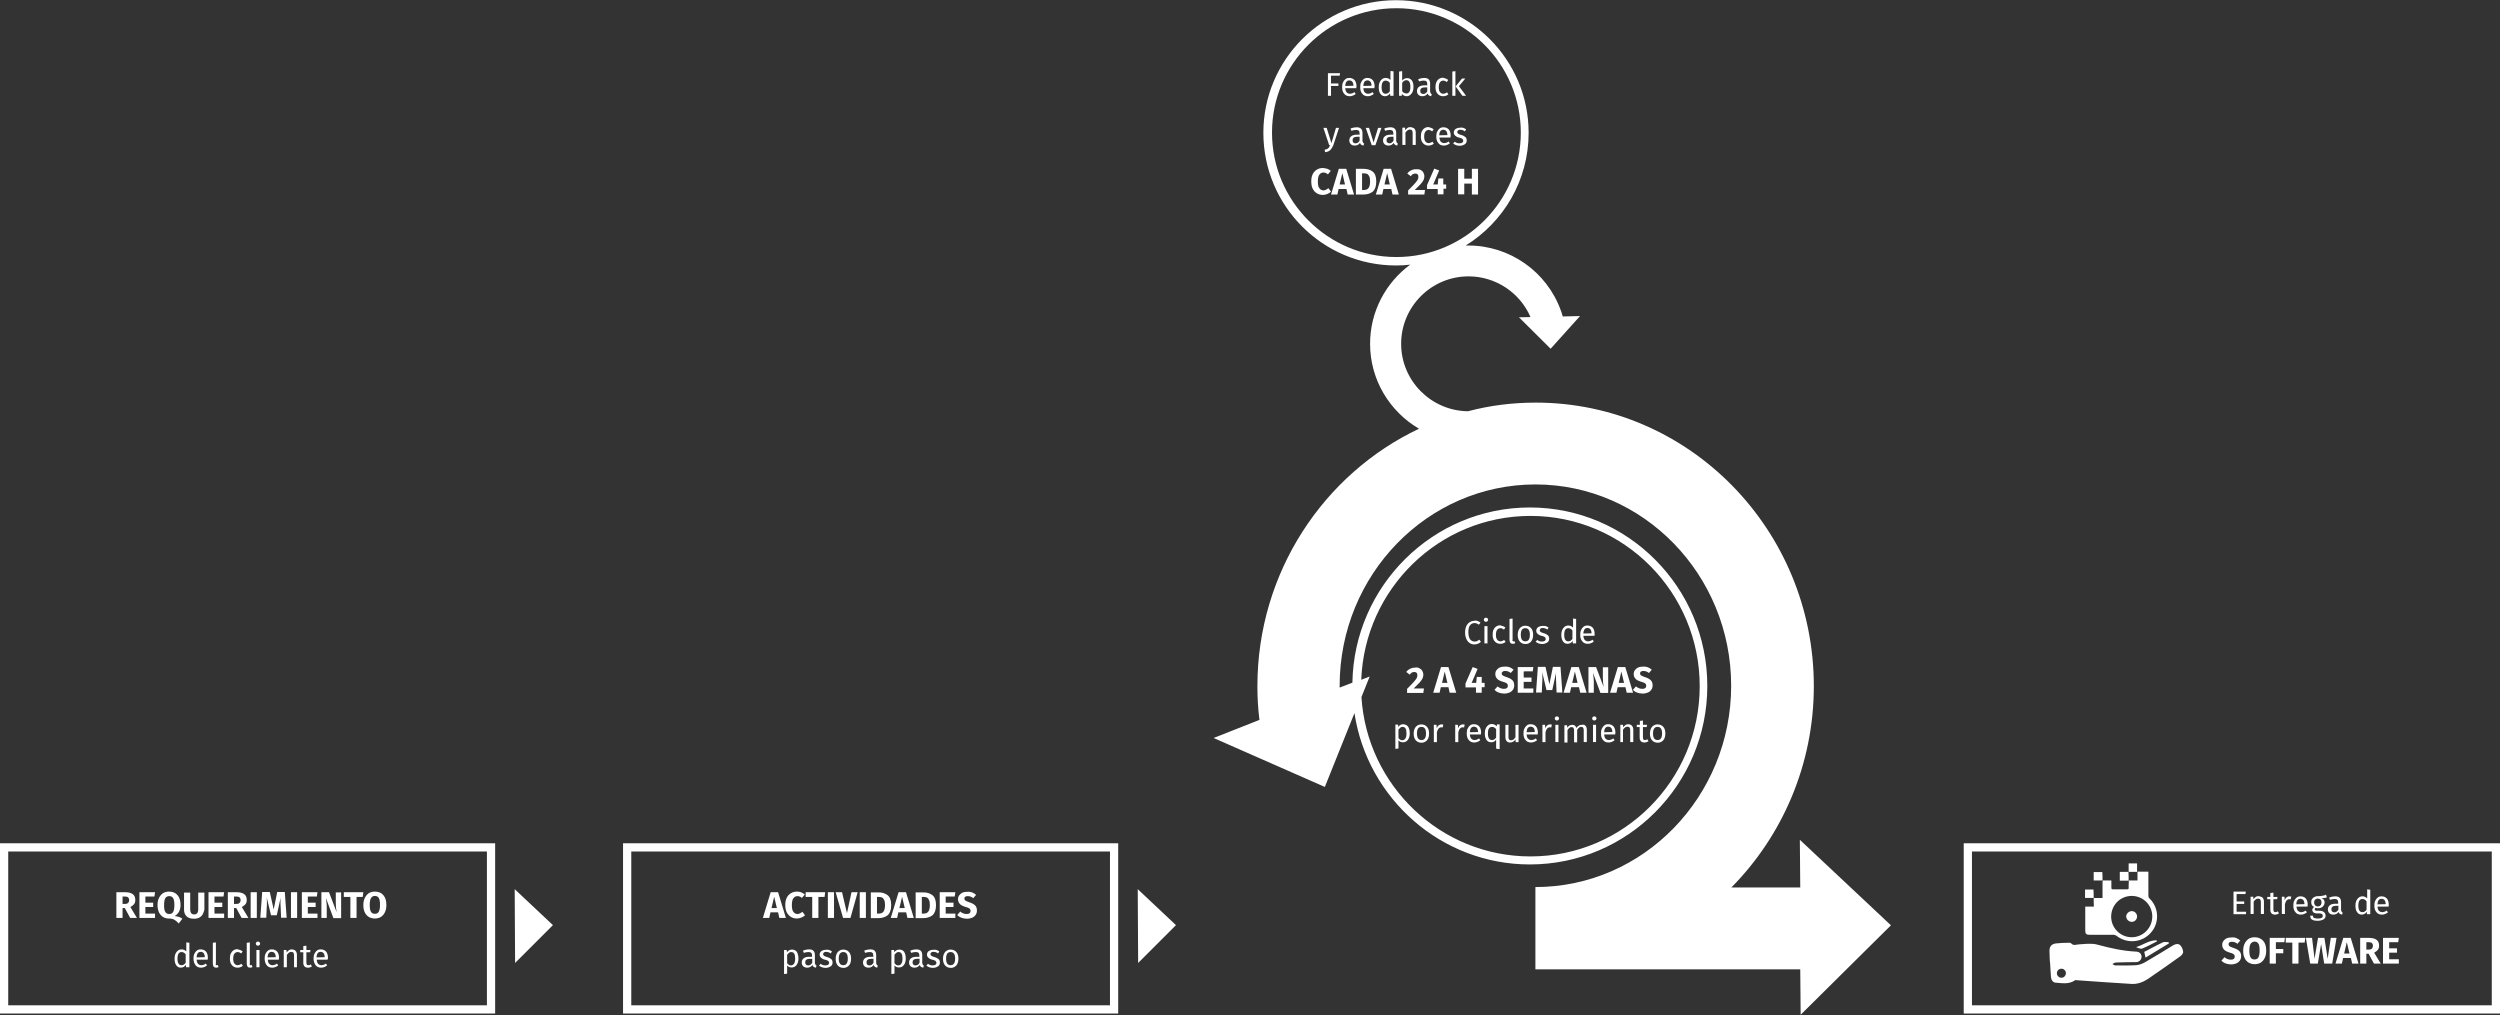 <svg baseProfile="tiny" xmlns="http://www.w3.org/2000/svg" viewBox="0 0 1215.8 493.7"><rect x="0" y="0" width="1215.8" height="493.7" fill="#333333" stroke="none"/><path fill="#FFF" d="M919.6 450l-44.3-41.6.2 23.2H842c24.7-25 40.1-59.7 40.1-97.9 0-76-60.6-137.9-135.2-137.9-11.4 0-22.4 1.4-33 4.2-17.9-.2-32.5-14.8-32.5-32.8 0-18.1 14.7-32.8 32.8-32.8 13.1 0 25 7.9 30.1 19.8l-5.6.1 15.4 15.3 14.3-15.9-8.4.2-.7-2.3-.2-.5c-6.8-19-24.9-31.7-45-31.7h-1.3c18.4-11.4 30.6-31.7 30.6-54.8C743.4 29 714.5.1 678.9.1S614.4 29 614.4 64.6s28.9 64.5 64.5 64.5c2.3 0 4.6-.1 6.9-.4-11.8 8.7-19.5 22.7-19.5 38.5 0 17.6 9.6 33 23.8 41.3-46.3 21.9-78.6 69.8-78.6 125.2 0 5.5.3 11 1 16.4l-22.3 8.8 54.1 23.8 14.4-35.9c6.3 41.6 42.2 73.6 85.3 73.6 47.6 0 86.3-38.9 86.3-86.8s-38.7-86.8-86.3-86.8c-47.1 0-85.5 38.1-86.3 85.2l-6.2 2.4v-.9c0-54 42.7-97.9 95.2-97.9s95.2 43.9 95.2 97.9-42.7 97.9-95.2 97.9v40h128.8l.2 22.1 43.9-43.5zm-301-385.5c0-33.4 27.1-60.5 60.5-60.5s60.5 27.1 60.5 60.5-27.2 60.5-60.5 60.5-60.5-27.1-60.5-60.5zm125.7 186.4c45.4 0 82.3 37.1 82.3 82.8s-36.9 82.8-82.3 82.8c-43.6 0-79.5-34.3-82.2-77.5l4-10-4.1 1.6c1.7-44.3 37.9-79.7 82.3-79.7zm316 208.8c-.9-.9-2.2-.7-3.4 0-4.6 2.8-9.1 5.6-13.8 8.3-1.3.7-2.8 1.3-4.3 1.4-3.4.2-6.7.1-10.1.1-.5 0-1-.4-1.4-.7.5-.2 1-.6 1.5-.7 3-.1 6.1-.2 9.1-.2h1c1.5-.1 2.5-1.1 2.6-2.5 0-1.4-.9-2.5-2.5-2.6-6.5-.3-12.7-1.7-19-3.4-2.9-.8-6.2-.3-9.3-.1-1.2.1-2.3.7-3.4-.5-.3-.3-1-.4-1.6-.3-1.9 0-3.9.1-5.8.3-2 .2-3.2 1.4-3.2 3.5 0 2 .2 6 .3 6 .1 2.2.3 4.4.4 6.6.1 1.6.9 2.9 2.3 3 3.1.2 6.4.9 9.3-1.1.2-.2.6-.2.9-.1 8.9.6 17.8 1.3 26.7 1.8 2.9.2 5.7-.9 8.1-2.5 5.3-3.6 10.5-7.3 15.7-11 .6-.5 1.4-1.4 1.3-2.1-.1-1.3-.7-2.5-1.4-3.2zm-57.8 15.8c-1.2 0-2.2-1-2.2-2.2 0-1.2 1-2.2 2.2-2.2s2.2 1 2.2 2.2c-.1 1.3-1 2.2-2.2 2.2z"/><path fill="#FFF" d="M1043.4 465.7c-.2-1.1-.4-1.9-.6-2.8 3-1.5 6-3.2 9-4.6.8-.4 1.8-.1 2.8-.1.1.2.1.4.2.6-3.8 2.3-7.5 4.5-11.4 6.9zm5.6-7.9c-2.4 1.2-4.7 2.5-7.2 3.5-.8.3-2-.3-3-.7 3.4-1 6.3-3.4 10-3.3.1.1.1.3.2.5z"/><path fill="#FFF" d="M1215.8 492.9H955v-82.8h260.8v82.8zm-256.8-4h252.8v-74.8H959v74.8zm-415.2 4H303v-82.8h240.8v82.8zm-236.8-4h232.8v-74.8H307v74.8zm-66.2 4H0v-82.8h240.8v82.8zM4 488.9h232.8v-74.8H4v74.8z"/><path fill="#FFF" d="M59.6 441.6v4.8h-3v-12.5h4.1c1.7 0 3 .3 3.8.9.9.6 1.3 1.6 1.3 2.9 0 .8-.2 1.5-.6 2-.4.5-1 1-1.8 1.4l3.2 5.3h-3.3l-2.6-4.8h-1.1zm1.2-2c.7 0 1.2-.2 1.5-.5.3-.3.5-.8.5-1.4 0-.6-.2-1-.5-1.3-.4-.3-.9-.4-1.6-.4h-1.1v3.6h1.2zm9.9-3.6v3h3.8v2.1h-3.8v3.2h4.7v2.1h-7.6v-12.5h7.6l-.3 2.1h-4.4zm16.3 9.9c.6.2 1.1.5 1.7.9l-1.8 2.3c-.7-.8-1.4-1.4-2.1-1.8-.7-.4-1.6-.6-2.7-.6s-2.1-.3-2.9-.8-1.4-1.3-1.9-2.2c-.4-1-.7-2.1-.7-3.5 0-1.3.2-2.5.7-3.5.5-1 1.1-1.7 1.9-2.3.8-.5 1.8-.8 3-.8 1.8 0 3.2.6 4.1 1.7 1 1.1 1.5 2.7 1.5 4.8 0 2.5-1 4.4-2.9 5.4.8.1 1.5.2 2.1.4zm-6.6-2.4c.4.7 1.1 1 1.9 1 .9 0 1.5-.3 1.9-1 .4-.7.6-1.8.6-3.4s-.2-2.7-.6-3.3c-.4-.7-1.1-1-1.9-1s-1.5.3-1.9 1-.6 1.8-.6 3.3.1 2.7.6 3.4zm18.2 1.1c-.4.7-.9 1.2-1.6 1.6-.7.4-1.6.6-2.7.6-1.6 0-2.8-.4-3.6-1.2-.8-.8-1.2-1.9-1.2-3.2v-8.3h3v8.2c0 .8.2 1.4.5 1.8.3.4.8.6 1.4.6.7 0 1.2-.2 1.5-.6.3-.4.5-1 .5-1.8v-8.2h3v8.3c-.2.7-.4 1.5-.8 2.2zm5.7-8.6v3h3.8v2.1h-3.8v3.2h4.7v2.1h-7.6v-12.5h7.6l-.3 2.1h-4.4zm9.5 5.6v4.8h-3v-12.5h4.1c1.7 0 3 .3 3.8.9.9.6 1.3 1.6 1.3 2.9 0 .8-.2 1.5-.6 2-.4.5-1 1-1.8 1.4l3.2 5.3h-3.3l-2.6-4.8h-1.1zm1.2-2c.7 0 1.2-.2 1.5-.5.3-.3.5-.8.5-1.4 0-.6-.2-1-.5-1.3-.4-.3-.9-.4-1.6-.4h-1.1v3.6h1.2zm6.9 6.8v-12.5h3v12.5h-3zm14.8 0l-.2-4.9c-.1-1.2-.1-2.3-.1-3.2 0-.7 0-1.3.1-1.9l-1.9 8.7h-2.8l-2.1-8.7c.1 1.1.1 2.1.1 3 0 .7 0 1.4-.1 2.1l-.2 4.8h-2.9l.9-12.5h3.7l1.9 8.5 1.7-8.5h3.7l.9 12.5h-2.7zm4.8 0v-12.5h3v12.5h-3zm8.2-10.4v3h3.8v2.1h-3.8v3.2h4.7v2.1h-7.6v-12.5h7.6l-.3 2.1h-4.4zm12.4 10.4l-3.6-9.7c.1.9.2 1.8.3 2.5.1.7.1 1.6.1 2.6v4.6h-2.6v-12.5h3.7l3.7 9.7c-.3-1.6-.4-3.2-.4-4.6v-5h2.6v12.5h-3.8zm11.3-10.2v10.2h-3v-10.2h-3.2v-2.3h9.5l-.3 2.3h-3zm13-.9c1 1.1 1.5 2.7 1.5 4.8 0 1.4-.2 2.5-.7 3.5-.4 1-1.1 1.7-1.9 2.3-.8.5-1.9.8-3 .8s-2.2-.3-3-.8c-.8-.5-1.5-1.3-1.9-2.2-.5-1-.7-2.2-.7-3.5 0-1.3.2-2.5.7-3.5.5-1 1.1-1.7 1.9-2.3.8-.5 1.8-.8 3-.8 1.8 0 3.2.6 4.1 1.7zm-6 1.5c-.4.7-.6 1.8-.6 3.3s.2 2.7.6 3.3c.4.7 1.1 1 1.9 1 .9 0 1.5-.3 1.9-1 .4-.7.6-1.8.6-3.4s-.2-2.7-.6-3.3c-.4-.7-1.1-1-1.9-1s-1.5.4-1.9 1.1zm-88.6 33.6h-1.3l-.1-1.2c-.3.4-.6.8-1 1s-.9.4-1.4.4c-1 0-1.8-.4-2.3-1.2-.6-.8-.8-1.9-.8-3.2 0-.9.1-1.6.4-2.3.3-.7.7-1.2 1.2-1.6.5-.4 1.1-.6 1.8-.6.9 0 1.6.3 2.3 1v-4.4l1.5.2v11.9zm-2.4-1.3c.3-.2.6-.5.9-.9v-4.1c-.3-.4-.6-.6-.9-.8-.3-.2-.7-.3-1.1-.3-.7 0-1.2.3-1.5.8s-.5 1.4-.5 2.4c0 1.1.2 1.9.5 2.4s.8.8 1.4.8c.5 0 .8-.1 1.2-.3zm11.6-2.4h-5.4c.1.9.3 1.6.7 2 .4.4.9.7 1.6.7.4 0 .8-.1 1.1-.2.3-.1.7-.3 1.1-.6l.6.9c-.9.7-1.9 1.1-2.9 1.1-1.2 0-2.1-.4-2.7-1.2s-1-1.8-1-3.2c0-.9.1-1.7.4-2.3.3-.7.7-1.2 1.2-1.6.5-.4 1.1-.6 1.9-.6 1.1 0 2 .4 2.6 1.1.6.7.9 1.8.9 3.1-.1.3-.1.5-.1.8zm-1.4-1.2c0-.8-.2-1.5-.5-1.9s-.8-.7-1.5-.7c-1.2 0-1.9.9-2 2.7l4-.1zm5.4 3.7c.1.1.2.2.4.2s.4 0 .5-.1l.4 1c-.4.2-.8.3-1.2.3-.5 0-1-.2-1.2-.5s-.4-.8-.4-1.4v-10.2l1.5-.2v10.3c-.2.3-.1.5 0 .6zm11.8-7.2c.4.1.8.4 1.2.7l-.7 1c-.3-.2-.6-.4-.8-.5-.3-.1-.6-.2-.9-.2-.7 0-1.2.3-1.6.8-.4.5-.6 1.3-.6 2.4s.2 1.9.6 2.4c.4.5.9.8 1.6.8.3 0 .6-.1.9-.2s.6-.3.9-.5l.7 1c-.8.6-1.6.9-2.6.9-1.1 0-2-.4-2.7-1.2s-1-1.8-1-3.2c0-.9.1-1.7.4-2.4s.7-1.2 1.3-1.6c.5-.4 1.2-.6 2-.6.4.2.9.3 1.3.4zm4.7 7.2c.1.1.2.2.4.2s.4 0 .5-.1l.4 1c-.4.2-.8.3-1.2.3-.5 0-1-.2-1.2-.5s-.4-.8-.4-1.4v-10.2l1.5-.2v10.3c-.1.3-.1.5 0 .6zm4.7-11c.2.2.3.4.3.7s-.1.5-.3.7c-.2.2-.4.3-.8.3-.3 0-.5-.1-.7-.3s-.3-.4-.3-.7.1-.5.3-.7c.2-.2.4-.3.7-.3.3 0 .6.1.8.3zm-1.5 12.2V462h1.5v8.4h-1.5zm10.9-3.7h-5.4c.1.9.3 1.6.7 2 .4.4.9.7 1.6.7.4 0 .8-.1 1.1-.2.3-.1.7-.3 1.1-.6l.6.9c-.9.7-1.9 1.1-2.9 1.1-1.2 0-2.1-.4-2.7-1.2s-1-1.8-1-3.2c0-.9.1-1.7.4-2.3.3-.7.7-1.2 1.2-1.6.5-.4 1.1-.6 1.9-.6 1.1 0 2 .4 2.6 1.1.6.7.9 1.8.9 3.1-.1.3-.1.5-.1.8zm-1.5-1.2c0-.8-.2-1.5-.5-1.9s-.8-.7-1.5-.7c-1.2 0-1.9.9-2 2.7l4-.1zm9.7-3c.4.5.6 1.1.6 1.9v6H143v-5.8c0-.6-.1-1-.3-1.3-.2-.2-.6-.4-1-.4s-.8.1-1.2.4c-.3.3-.7.6-1 1.1v6H138V462h1.3l.1 1.2c.3-.4.7-.8 1.1-1.1.4-.3.9-.4 1.5-.4.8.1 1.4.3 1.8.8zm6 8.1c-.7 0-1.3-.2-1.7-.6-.4-.4-.6-1-.6-1.8v-5.1H146V462h1.5v-1.9l1.5-.2v2.1h2l-.2 1.1H149v5c0 .4.1.8.2 1 .2.2.4.3.8.3s.7-.1 1.1-.4l.6 1c-.6.4-1.2.6-1.9.6zm9.5-3.9H154c.1.9.3 1.6.7 2 .4.4.9.7 1.6.7.4 0 .8-.1 1.1-.2.3-.1.7-.3 1.1-.6l.6.9c-.9.7-1.9 1.1-2.9 1.1-1.2 0-2.1-.4-2.7-1.2s-1-1.8-1-3.2c0-.9.1-1.7.4-2.3.3-.7.7-1.2 1.2-1.6.5-.4 1.1-.6 1.9-.6 1.1 0 2 .4 2.6 1.1.6.7.9 1.8.9 3.1-.1.3-.1.5-.2.8zm-1.4-1.2c0-.8-.2-1.5-.5-1.9s-.8-.7-1.5-.7c-1.2 0-1.9.9-2 2.7l4-.1zm216.8-21.8l-.6 2.7H371l3.8-12.5h3.6l3.8 12.5H379l-.6-2.7h-3.7zm1.8-7.6l-1.3 5.5h2.6l-1.3-5.5zm13.2-2.1c.6.2 1.2.6 1.7 1l-1.4 1.7c-.7-.6-1.4-.9-2.2-.9-.8 0-1.5.4-2 1.1s-.7 1.8-.7 3.3c0 1.5.2 2.5.7 3.2s1.2 1.1 2 1.1c.4 0 .8-.1 1.2-.3.4-.2.8-.4 1.2-.8l1.3 1.7c-.5.5-1 .8-1.7 1.1-.7.3-1.4.5-2.2.5-1.2 0-2.2-.3-3-.8s-1.5-1.3-2-2.2c-.5-1-.7-2.2-.7-3.6s.2-2.5.7-3.5c.5-1 1.2-1.7 2-2.2.8-.5 1.8-.8 2.9-.8.8 0 1.6.1 2.2.4zm8.3 2.2v10.2h-3v-10.2h-3.2v-2.3h9.5l-.3 2.3h-3zm4.6 10.2v-12.5h3v12.5h-3zm7.4 0l-3.6-12.5h3.1l2.4 10.2 2.2-10.2h3l-3.5 12.5H410zm8.1 0v-12.5h3v12.5h-3zm13.5-11.1c1.2.9 1.8 2.5 1.8 4.9 0 2.3-.6 3.9-1.7 4.9-1.2.9-2.6 1.4-4.5 1.4h-3.7V434h3.5c1.8-.1 3.4.4 4.6 1.3zm-5.2 9h1c1 0 1.7-.3 2.2-.9.5-.6.8-1.7.8-3.2 0-1.1-.1-1.9-.4-2.5s-.6-1-1-1.2c-.4-.2-1-.3-1.6-.3h-.9v8.1zm10.5-.6l-.6 2.7h-3.1l3.8-12.5h3.6l3.8 12.5h-3.1l-.6-2.7h-3.8zm1.8-7.6l-1.3 5.5h2.6l-1.3-5.5zm14.7-.8c1.2.9 1.8 2.5 1.8 4.9 0 2.3-.6 3.9-1.7 4.9-1.2.9-2.6 1.4-4.5 1.4h-3.7V434h3.5c1.8-.1 3.4.4 4.6 1.3zm-5.2 9h1c1 0 1.7-.3 2.2-.9.5-.6.8-1.7.8-3.2 0-1.1-.1-1.9-.4-2.5s-.6-1-1-1.2c-.4-.2-1-.3-1.6-.3h-.9v8.1zm11.7-8.3v3h3.8v2.1h-3.8v3.2h4.7v2.1H457v-12.5h7.6l-.3 2.1h-4.4zm12.9-2c.7.3 1.3.7 1.9 1.2l-1.4 1.6c-.8-.7-1.7-1-2.7-1-.5 0-.9.1-1.2.3s-.4.5-.4.9c0 .3.1.5.2.7s.4.3.7.5c.3.2.8.3 1.5.6 1.3.4 2.2.9 2.8 1.5s.9 1.4.9 2.5c0 .8-.2 1.5-.6 2.1s-1 1.1-1.7 1.4c-.7.3-1.6.5-2.6.5s-1.9-.2-2.7-.5c-.8-.3-1.5-.8-2-1.3l1.5-1.7c.9.8 2 1.2 3.1 1.2.6 0 1.1-.1 1.4-.4.4-.3.5-.6.5-1.1 0-.3-.1-.6-.2-.8s-.4-.4-.7-.6c-.3-.2-.8-.3-1.4-.5-1.4-.4-2.4-.9-2.9-1.5-.6-.6-.9-1.4-.9-2.3 0-.7.2-1.4.6-1.9.4-.5.9-1 1.6-1.3.7-.3 1.5-.4 2.3-.4.9-.1 1.7.1 2.4.3zm-85.3 28.9c.5.8.8 1.9.8 3.2 0 1.3-.3 2.4-.9 3.2-.6.8-1.4 1.2-2.4 1.2-.9 0-1.7-.3-2.2-1v4l-1.5.2V462h1.3l.1 1.1c.3-.4.7-.8 1.1-1 .4-.2.9-.3 1.4-.3 1 0 1.8.4 2.3 1.1zm-.8 3.3c0-2.2-.6-3.2-1.9-3.2-.4 0-.8.1-1.1.4-.3.2-.6.6-.9.9v4.1c.2.3.5.6.8.8.3.2.7.3 1.1.3 1.3-.1 2-1.2 2-3.3zm9.9 3c.1.2.3.3.5.4l-.3 1c-.4-.1-.8-.2-1.1-.4-.3-.2-.5-.5-.6-.9-.6.8-1.4 1.3-2.5 1.3-.8 0-1.5-.2-2-.7-.5-.5-.7-1.1-.7-1.8 0-.9.3-1.6 1-2.1.6-.5 1.6-.7 2.7-.7h1.3v-.6c0-.6-.1-1-.4-1.3s-.7-.4-1.3-.4c-.6 0-1.4.1-2.3.4l-.4-1.1c1-.4 2-.6 2.9-.6 1 0 1.7.2 2.2.7.5.5.7 1.2.7 2.1v3.9c.2.4.2.6.3.8zm-1.6-1v-1.9h-1.1c-1.6 0-2.3.6-2.3 1.7 0 .5.1.9.4 1.1.2.3.6.4 1.1.4.7 0 1.4-.4 1.9-1.3zm8.3-6.2c.5.2.9.4 1.3.7l-.6 1c-.4-.3-.7-.5-1.1-.6-.3-.1-.7-.2-1.1-.2-.5 0-.9.1-1.1.3-.3.2-.4.5-.4.8 0 .3.1.6.4.8.3.2.7.4 1.4.6.9.2 1.6.6 2.1 1s.7 1 .7 1.7c0 .8-.3 1.5-1 1.9s-1.4.7-2.4.7c-1.3 0-2.3-.4-3.2-1.1l.8-.9c.7.6 1.4.8 2.3.8.5 0 1-.1 1.3-.3.3-.2.5-.5.5-.9 0-.3-.1-.5-.2-.7-.1-.2-.3-.3-.6-.5-.3-.1-.7-.3-1.3-.4-.9-.2-1.5-.6-1.9-1-.4-.4-.6-.9-.6-1.5 0-.4.1-.8.4-1.2.3-.4.6-.6 1.1-.8s1-.3 1.6-.3c.7-.1 1.2 0 1.6.1zm9.6 1c.7.8 1 1.9 1 3.2 0 .9-.1 1.6-.4 2.3-.3.7-.7 1.2-1.3 1.6-.6.4-1.2.6-2 .6-1.2 0-2.1-.4-2.8-1.2-.7-.8-1-1.9-1-3.2 0-.9.1-1.6.4-2.3.3-.7.7-1.2 1.3-1.6s1.2-.6 2-.6c1.2 0 2.1.4 2.8 1.2zm-5 3.2c0 2.1.7 3.2 2.2 3.2s2.2-1.1 2.2-3.2-.7-3.2-2.2-3.2c-1.4 0-2.2 1-2.2 3.2zm18.5 3c.1.2.3.3.5.4l-.3 1c-.4-.1-.8-.2-1.1-.4-.3-.2-.5-.5-.6-.9-.6.8-1.4 1.3-2.5 1.3-.8 0-1.5-.2-2-.7-.5-.5-.7-1.1-.7-1.8 0-.9.3-1.6 1-2.1.6-.5 1.6-.7 2.7-.7h1.3v-.6c0-.6-.1-1-.4-1.3s-.7-.4-1.3-.4c-.6 0-1.4.1-2.3.4l-.4-1.1c1-.4 2-.6 2.9-.6 1 0 1.7.2 2.2.7.5.5.7 1.2.7 2.1v3.9c.1.4.2.6.3.8zm-1.6-1v-1.9h-1.1c-1.6 0-2.3.6-2.3 1.7 0 .5.1.9.4 1.1.2.3.6.4 1.1.4.7 0 1.4-.4 1.9-1.3zm14.9-5.3c.5.8.8 1.9.8 3.2 0 1.3-.3 2.4-.9 3.2-.6.8-1.4 1.2-2.4 1.2-.9 0-1.7-.3-2.2-1v4l-1.5.2V462h1.3l.1 1.1c.3-.4.7-.8 1.1-1 .4-.2.9-.3 1.4-.3 1 0 1.8.4 2.3 1.1zm-.8 3.3c0-2.2-.6-3.2-1.9-3.2-.4 0-.8.1-1.1.4-.3.2-.6.6-.9.9v4.1c.2.3.5.6.8.8.3.2.7.3 1.1.3 1.3-.1 2-1.2 2-3.3zm9.9 3c.1.2.3.3.5.4l-.3 1c-.4-.1-.8-.2-1.1-.4-.3-.2-.5-.5-.6-.9-.6.8-1.4 1.3-2.5 1.3-.8 0-1.5-.2-2-.7-.5-.5-.7-1.1-.7-1.8 0-.9.3-1.6 1-2.1.6-.5 1.6-.7 2.7-.7h1.3v-.6c0-.6-.1-1-.4-1.3s-.7-.4-1.3-.4c-.6 0-1.4.1-2.3.4l-.4-1.1c1-.4 2-.6 2.9-.6 1 0 1.7.2 2.2.7.5.5.7 1.2.7 2.1v3.9c.2.4.2.6.3.8zm-1.6-1v-1.9h-1.1c-1.6 0-2.3.6-2.3 1.7 0 .5.1.9.4 1.1.2.3.6.4 1.1.4.8 0 1.4-.4 1.9-1.3zm8.3-6.2c.5.2.9.4 1.3.7l-.6 1c-.4-.3-.7-.5-1.1-.6-.3-.1-.7-.2-1.1-.2-.5 0-.9.1-1.1.3-.3.2-.4.5-.4.8 0 .3.1.6.4.8.3.2.7.4 1.4.6.9.2 1.6.6 2.1 1s.7 1 .7 1.7c0 .8-.3 1.5-1 1.9s-1.4.7-2.4.7c-1.3 0-2.3-.4-3.2-1.1l.8-.9c.7.6 1.4.8 2.3.8.5 0 1-.1 1.3-.3.3-.2.5-.5.5-.9 0-.3-.1-.5-.2-.7-.1-.2-.3-.3-.6-.5-.3-.1-.7-.3-1.3-.4-.9-.2-1.5-.6-1.9-1-.4-.4-.6-.9-.6-1.5 0-.4.1-.8.4-1.2.3-.4.6-.6 1.1-.8s1-.3 1.6-.3c.7-.1 1.2 0 1.6.1zm9.6 1c.7.8 1 1.9 1 3.2 0 .9-.1 1.6-.4 2.3-.3.7-.7 1.2-1.3 1.6-.6.4-1.2.6-2 .6-1.2 0-2.1-.4-2.8-1.2-.7-.8-1-1.9-1-3.2 0-.9.1-1.6.4-2.3.3-.7.7-1.2 1.3-1.6s1.2-.6 2-.6c1.2 0 2.1.4 2.8 1.2zm-5 3.2c0 2.1.7 3.2 2.2 3.2s2.2-1.1 2.2-3.2-.7-3.2-2.2-3.2c-1.4 0-2.2 1-2.2 3.2zM718.6 302c.5.2.9.4 1.4.8l-.8 1c-.7-.5-1.4-.8-2.1-.8-.9 0-1.7.4-2.2 1.1-.6.7-.8 1.8-.8 3.4 0 1.5.3 2.6.8 3.4.6.7 1.3 1.1 2.2 1.1.5 0 .9-.1 1.2-.2.3-.2.7-.4 1.1-.7l.8 1c-.3.4-.8.6-1.3.9-.5.2-1.2.4-1.8.4-.9 0-1.7-.2-2.4-.7s-1.2-1.1-1.6-2c-.4-.9-.6-1.9-.6-3.1 0-1.2.2-2.2.6-3.1.4-.9 1-1.5 1.6-1.9s1.5-.7 2.3-.7c.6-.2 1.1-.1 1.6.1zm4.8-1.3c.2.2.3.4.3.7s-.1.5-.3.7c-.2.2-.4.3-.8.3-.3 0-.5-.1-.7-.3-.2-.2-.3-.4-.3-.7s.1-.5.3-.7c.2-.2.4-.3.7-.3.4 0 .6.1.8.3zm-1.5 12.2v-8.4h1.5v8.4h-1.5zm9-8.4c.4.1.8.4 1.2.7l-.7 1c-.3-.2-.6-.4-.8-.5s-.6-.2-.9-.2c-.7 0-1.2.3-1.6.8s-.6 1.3-.6 2.4.2 1.9.6 2.4c.4.5.9.8 1.6.8.3 0 .6-.1.9-.2.3-.1.6-.3.9-.5l.7 1c-.8.6-1.6.9-2.6.9-1.1 0-2-.4-2.7-1.2-.7-.8-1-1.8-1-3.2 0-.9.1-1.7.4-2.4s.7-1.2 1.3-1.6c.5-.4 1.2-.6 2-.6.4.2.9.3 1.3.4zm4.7 7.2c.1.1.2.2.4.2s.4 0 .5-.1l.4 1c-.4.2-.8.3-1.2.3-.5 0-1-.2-1.2-.5s-.4-.8-.4-1.4V301l1.5-.2v10.3c-.1.3-.1.5 0 .6zm9-6.2c.7.8 1 1.9 1 3.2 0 .9-.1 1.6-.4 2.3-.3.7-.7 1.2-1.3 1.6-.6.4-1.2.6-2 .6-1.2 0-2.1-.4-2.8-1.2-.7-.8-1-1.9-1-3.2 0-.9.1-1.6.4-2.3.3-.7.7-1.2 1.3-1.6s1.2-.6 2-.6c1.2 0 2.1.4 2.8 1.2zm-5 3.2c0 2.1.7 3.2 2.2 3.2 1.5 0 2.2-1.1 2.2-3.2s-.7-3.2-2.2-3.2c-1.5 0-2.2 1-2.2 3.2zm12.2-4.2c.5.2.9.4 1.3.7l-.6 1c-.4-.3-.7-.5-1.1-.6-.3-.1-.7-.2-1.1-.2-.5 0-.9.1-1.1.3s-.4.5-.4.8c0 .3.1.6.4.8.3.2.7.4 1.4.6.9.2 1.6.6 2.1 1s.7 1 .7 1.7c0 .8-.3 1.5-1 1.9s-1.4.7-2.4.7c-1.3 0-2.3-.4-3.2-1.1l.8-.9c.7.6 1.4.8 2.3.8.5 0 1-.1 1.3-.3.3-.2.5-.5.5-.9 0-.3-.1-.5-.2-.7s-.3-.3-.6-.5c-.3-.1-.7-.3-1.3-.4-.9-.2-1.5-.6-1.9-1-.4-.4-.6-.9-.6-1.5 0-.4.1-.8.4-1.2.3-.4.6-.6 1.1-.8s1-.3 1.6-.3 1.2 0 1.6.1zm14.4 8.4h-1.3l-.1-1.2c-.3.4-.6.8-1 1s-.9.4-1.4.4c-1 0-1.8-.4-2.3-1.2-.6-.8-.8-1.9-.8-3.2 0-.9.1-1.6.4-2.3.3-.7.7-1.2 1.2-1.6.5-.4 1.1-.6 1.8-.6.9 0 1.6.3 2.3 1v-4.4l1.5.2v11.9zm-2.4-1.3c.3-.2.6-.5.9-.9v-4.1c-.3-.4-.6-.6-.9-.8s-.7-.3-1.1-.3c-.7 0-1.2.3-1.5.8s-.5 1.4-.5 2.4c0 1.1.2 1.9.5 2.4s.8.8 1.4.8c.5 0 .9-.1 1.2-.3zm11.6-2.4H770c.1.9.3 1.6.7 2 .4.4.9.7 1.6.7.4 0 .8-.1 1.1-.2s.7-.3 1.1-.6l.6.9c-.9.7-1.9 1.1-2.9 1.1-1.2 0-2.1-.4-2.7-1.2-.7-.8-1-1.8-1-3.2 0-.9.1-1.7.4-2.3.3-.7.7-1.2 1.2-1.6.5-.4 1.1-.6 1.9-.6 1.1 0 2 .4 2.6 1.1.6.7.9 1.8.9 3.1 0 .3 0 .5-.1.8zM774 308c0-.8-.2-1.5-.5-1.9-.3-.4-.8-.7-1.5-.7-1.2 0-1.9.9-2 2.7l4-.1zm-83.7 17c.6.3 1.1.7 1.4 1.3.3.5.5 1.1.5 1.7 0 .6-.1 1.3-.4 1.9-.3.6-.7 1.3-1.4 2-.7.8-1.7 1.7-2.9 2.9h5l-.3 2.2h-7.9v-2c1.5-1.5 2.5-2.5 3.2-3.3.7-.7 1.1-1.4 1.4-1.8.3-.5.4-1 .4-1.5s-.1-.9-.4-1.2c-.3-.3-.7-.4-1.1-.4-.4 0-.8.1-1.2.3-.3.2-.7.5-1 1l-1.7-1.3c.5-.7 1.1-1.2 1.8-1.5.7-.4 1.5-.6 2.4-.6.8-.2 1.5-.1 2.2.3zm10.4 9.2l-.6 2.7H697l3.8-12.5h3.6l3.8 12.5H705l-.6-2.7h-3.7zm1.9-7.6l-1.3 5.5h2.6l-1.3-5.5zm18 7.7v2.6h-2.8v-2.6h-5.1v-1.9l3.5-8 2.4.9-2.9 6.8h2.2l.3-2.9h2.4v2.9h1.4v2.1h-1.4zm13.6-9.8c.7.3 1.3.7 1.9 1.2l-1.4 1.6c-.8-.7-1.7-1-2.7-1-.5 0-.9.1-1.2.3s-.5.5-.5.9c0 .3.1.5.2.7s.4.3.7.5c.3.2.8.3 1.5.6 1.3.4 2.2.9 2.8 1.5.6.6.9 1.4.9 2.5 0 .8-.2 1.5-.6 2.1-.4.6-1 1.1-1.7 1.4-.7.3-1.6.5-2.6.5s-1.9-.2-2.7-.5c-.8-.3-1.5-.8-2-1.3l1.5-1.7c.9.8 2 1.2 3.1 1.2.6 0 1.1-.1 1.4-.4.4-.3.5-.6.5-1.1 0-.3-.1-.6-.2-.8s-.4-.4-.7-.6c-.3-.2-.8-.3-1.4-.5-1.4-.4-2.4-.9-2.9-1.5-.6-.6-.9-1.4-.9-2.3 0-.7.2-1.4.6-1.9s.9-1 1.6-1.3c.7-.3 1.5-.4 2.3-.4 1-.1 1.8.1 2.5.3zm6.8 2v3h3.8v2.1H741v3.2h4.7v2.1h-7.6v-12.5h7.6l-.3 2.1H741zm16 10.4l-.2-4.9c-.1-1.2-.1-2.3-.1-3.2 0-.7 0-1.3.1-1.9l-1.9 8.7h-2.8l-2.1-8.7c.1 1.1.1 2.1.1 3 0 .7 0 1.4-.1 2.1l-.2 4.8H747l.9-12.5h3.7l1.9 8.5 1.7-8.5h3.7l.9 12.5H757zm7.1-2.7l-.6 2.7h-3.1l3.8-12.5h3.6l3.8 12.5h-3.1l-.6-2.7h-3.8zm1.8-7.6l-1.3 5.5h2.6l-1.3-5.5zm12.4 10.3l-3.6-9.7c.1.9.2 1.8.3 2.5.1.7.1 1.6.1 2.6v4.6h-2.6v-12.5h3.7l3.7 9.7c-.3-1.6-.4-3.2-.4-4.6v-5h2.6V337h-3.8zm8.4-2.7l-.6 2.7H783l3.8-12.5h3.6l3.8 12.5h-3.1l-.6-2.7h-3.8zm1.8-7.6l-1.3 5.5h2.6l-1.3-5.5zm12.9-2.1c.7.3 1.3.7 1.9 1.2l-1.4 1.6c-.8-.7-1.7-1-2.7-1-.5 0-.9.1-1.2.3s-.4.5-.4.9c0 .3.1.5.2.7s.4.3.7.5c.3.2.8.3 1.5.6 1.3.4 2.2.9 2.8 1.5.6.6.9 1.4.9 2.5 0 .8-.2 1.5-.6 2.1-.4.6-1 1.1-1.7 1.4-.7.3-1.6.5-2.6.5s-1.9-.2-2.7-.5c-.8-.3-1.5-.8-2-1.3l1.5-1.7c.9.8 2 1.2 3.1 1.2.6 0 1.1-.1 1.4-.4.4-.3.5-.6.5-1.1 0-.3-.1-.6-.2-.8s-.4-.4-.7-.6-.8-.3-1.4-.5c-1.4-.4-2.4-.9-2.9-1.5-.6-.6-.9-1.4-.9-2.3 0-.7.2-1.4.6-1.9.4-.5.9-1 1.6-1.3s1.5-.4 2.3-.4c.9-.1 1.8.1 2.4.3zm-116.6 28.9c.5.8.8 1.9.8 3.2 0 1.3-.3 2.4-.9 3.2-.6.8-1.4 1.2-2.4 1.2-.9 0-1.7-.3-2.2-1v4l-1.5.2v-11.8h1.3l.1 1.1c.3-.4.7-.8 1.1-1 .4-.2.9-.3 1.4-.3 1 .1 1.8.5 2.3 1.2zm-.8 3.3c0-2.2-.6-3.2-1.9-3.2-.4 0-.8.1-1.1.4l-.9.9v4.1c.2.3.5.6.8.8.3.2.7.3 1.1.3 1.3-.1 2-1.2 2-3.3zm10-3.2c.7.8 1 1.9 1 3.2 0 .9-.1 1.6-.4 2.3-.3.7-.7 1.2-1.3 1.6-.6.4-1.2.6-2 .6-1.2 0-2.1-.4-2.8-1.2-.7-.8-1-1.9-1-3.2 0-.9.1-1.6.4-2.3.3-.7.7-1.2 1.3-1.6s1.2-.6 2-.6c1.2 0 2.1.4 2.8 1.2zm-4.9 3.2c0 2.1.7 3.2 2.2 3.2 1.5 0 2.2-1.1 2.2-3.2s-.7-3.2-2.2-3.2c-1.5 0-2.2 1-2.2 3.2zm12.8-4.3l-.3 1.4c-.3-.1-.5-.1-.7-.1-.5 0-.9.2-1.3.6-.3.4-.6 1-.8 1.8v4.8h-1.5v-8.4h1.3l.1 1.7c.2-.6.5-1.1.9-1.4.4-.3.8-.5 1.3-.5s.8 0 1 .1zm10.4 0l-.3 1.4c-.3-.1-.5-.1-.7-.1-.5 0-.9.2-1.3.6-.3.4-.6 1-.8 1.8v4.8h-1.5v-8.4h1.3l.1 1.7c.2-.6.5-1.1.9-1.4.4-.3.8-.5 1.3-.5s.8 0 1 .1zm7.9 4.8h-5.4c.1.9.3 1.6.7 2s.9.7 1.6.7c.4 0 .8-.1 1.1-.2.3-.1.7-.3 1.1-.6l.6.9c-.9.7-1.9 1.1-2.9 1.1-1.2 0-2.1-.4-2.7-1.2-.7-.8-1-1.8-1-3.2 0-.9.1-1.7.4-2.3.3-.7.7-1.2 1.2-1.6s1.1-.6 1.9-.6c1.1 0 2 .4 2.6 1.1.6.7.9 1.8.9 3.1-.1.3-.1.5-.1.8zm-1.4-1.2c0-.8-.2-1.5-.5-1.9-.3-.4-.8-.7-1.5-.7-1.2 0-1.9.9-2 2.7l4-.1zm10.3 8.3l-1.5-.2v-4.4c-.3.4-.6.7-1 1-.4.2-.9.3-1.4.3-1 0-1.8-.4-2.3-1.2-.6-.8-.8-1.9-.8-3.2 0-.9.1-1.6.4-2.3.3-.7.7-1.2 1.2-1.6.5-.4 1.1-.6 1.8-.6.9 0 1.7.4 2.4 1.1l.1-.9h1.3v12zm-2.4-4.7c.3-.2.6-.5.9-.9v-4.1c-.3-.4-.6-.6-.9-.8s-.7-.3-1.1-.3c-.7 0-1.2.3-1.5.8-.4.5-.5 1.4-.5 2.4 0 1.1.2 1.9.5 2.4s.8.8 1.4.8c.5 0 .9-.1 1.2-.3zm10.4 1.3l-.1-1.3c-.3.5-.7.9-1.1 1.1s-.9.4-1.5.4c-.7 0-1.3-.2-1.7-.7-.4-.4-.6-1.1-.6-1.9v-6h1.5v5.9c0 .6.1 1 .3 1.2.2.2.5.4 1 .4.8 0 1.5-.5 2.1-1.5v-6h1.5v8.4h-1.4zm10.7-3.7h-5.4c.1.9.3 1.6.7 2s.9.7 1.6.7c.4 0 .8-.1 1.1-.2.3-.1.7-.3 1.1-.6l.6.9c-.9.7-1.9 1.1-2.9 1.1-1.2 0-2.1-.4-2.7-1.2-.7-.8-1-1.8-1-3.2 0-.9.1-1.7.4-2.3.3-.7.7-1.2 1.2-1.6s1.1-.6 1.9-.6c1.1 0 2 .4 2.6 1.1.6.7.9 1.8.9 3.1-.1.3-.1.5-.1.8zm-1.4-1.2c0-.8-.2-1.5-.5-1.9-.3-.4-.8-.7-1.5-.7-1.2 0-1.9.9-2 2.7l4-.1zm8.3-3.6l-.3 1.4c-.3-.1-.5-.1-.7-.1-.5 0-.9.2-1.3.6-.3.4-.6 1-.8 1.8v4.8h-1.5v-8.4h1.3l.1 1.7c.2-.6.5-1.1.9-1.4.4-.3.8-.5 1.3-.5s.8 0 1 .1zm3.2-3.7c.2.2.3.4.3.7s-.1.5-.3.7c-.2.2-.4.3-.8.3-.3 0-.5-.1-.7-.3-.2-.2-.3-.4-.3-.7s.1-.5.3-.7c.2-.2.4-.3.7-.3.4 0 .6.1.8.3zm-1.5 12.2v-8.4h1.5v8.4h-1.5zm14.7-7.9c.4.5.6 1.1.6 1.9v6h-1.5v-5.8c0-1.1-.4-1.6-1.2-1.6-.4 0-.8.1-1.1.4-.3.2-.6.6-.9 1.1v6h-1.5v-5.8c0-1.1-.4-1.6-1.2-1.6-.4 0-.8.1-1.1.4-.3.2-.6.6-.9 1.1v6h-1.5v-8.4h1.3l.1 1.2c.6-.9 1.4-1.4 2.4-1.4.5 0 1 .1 1.3.4s.6.6.8 1.1c.3-.5.7-.9 1.1-1.1.4-.3.9-.4 1.4-.4.9-.2 1.5 0 1.9.5zm5-4.3c.2.2.3.4.3.7s-.1.5-.3.7c-.2.2-.4.3-.8.3-.3 0-.5-.1-.7-.3-.2-.2-.3-.4-.3-.7s.1-.5.3-.7c.2-.2.4-.3.7-.3.4 0 .6.1.8.3zm-1.4 12.2v-8.4h1.5v8.4h-1.5zm10.8-3.7h-5.4c.1.9.3 1.6.7 2 .4.4.9.7 1.6.7.4 0 .8-.1 1.1-.2s.7-.3 1.1-.6l.6.9c-.9.7-1.9 1.1-2.9 1.1-1.2 0-2.1-.4-2.7-1.2-.7-.8-1-1.8-1-3.2 0-.9.1-1.7.4-2.3.3-.7.7-1.2 1.2-1.6.5-.4 1.1-.6 1.9-.6 1.1 0 2 .4 2.6 1.1.6.7.9 1.8.9 3.1-.1.3-.1.5-.1.8zm-1.4-1.2c0-.8-.2-1.5-.5-1.9-.3-.4-.8-.7-1.5-.7-1.2 0-1.9.9-2 2.7l4-.1zm9.6-3c.4.5.6 1.1.6 1.9v6h-1.5v-5.8c0-.6-.1-1-.3-1.3-.2-.2-.6-.4-1-.4s-.8.1-1.2.4-.7.6-1 1.1v6H788v-8.4h1.3l.1 1.2c.3-.4.7-.8 1.1-1.1.4-.3.9-.4 1.5-.4.7.1 1.3.3 1.7.8zm6 8.1c-.7 0-1.3-.2-1.7-.6-.4-.4-.6-1-.6-1.8v-5.1H796v-1.1h1.5v-1.9l1.5-.2v2.1h2l-.2 1.1H799v5c0 .4.1.8.2 1 .2.2.4.3.8.3s.7-.1 1.1-.4l.6 1c-.7.4-1.3.6-2 .6zm9.2-7.6c.7.8 1 1.9 1 3.2 0 .9-.1 1.6-.4 2.3-.3.7-.7 1.2-1.3 1.6-.6.4-1.2.6-2 .6-1.2 0-2.1-.4-2.8-1.2-.7-.8-1-1.9-1-3.2 0-.9.1-1.6.4-2.3.3-.7.7-1.2 1.3-1.6s1.2-.6 2-.6c1.2 0 2.1.4 2.8 1.2zm-5 3.2c0 2.1.7 3.2 2.2 3.2 1.5 0 2.2-1.1 2.2-3.2s-.7-3.2-2.2-3.2c-1.4 0-2.2 1-2.2 3.2zM647.3 36.8v3.8h3.6v1.2h-3.6v4.8h-1.5v-11h5.9l-.2 1.2h-4.2zm12.3 6.1h-5.4c.1.9.3 1.6.7 2s.9.7 1.6.7c.4 0 .8-.1 1.1-.2.3-.1.7-.3 1.1-.6l.6.9c-.9.7-1.9 1.1-2.9 1.1-1.2 0-2.1-.4-2.7-1.2-.7-.8-1-1.8-1-3.2 0-.9.1-1.7.4-2.3.3-.7.7-1.2 1.2-1.6s1.1-.6 1.9-.6c1.1 0 2 .4 2.6 1.1.6.7.9 1.8.9 3.1-.1.3-.1.5-.1.8zm-1.4-1.2c0-.8-.2-1.5-.5-1.9-.3-.4-.8-.7-1.5-.7-1.2 0-1.9.9-2 2.7l4-.1zm10.2 1.2H663c.1.9.3 1.6.7 2s.9.7 1.6.7c.4 0 .8-.1 1.1-.2.3-.1.7-.3 1.1-.6l.6.9c-.9.7-1.9 1.1-2.9 1.1-1.2 0-2.1-.4-2.7-1.2-.7-.8-1-1.8-1-3.2 0-.9.1-1.7.4-2.3.3-.7.7-1.2 1.2-1.6s1.1-.6 1.9-.6c1.1 0 2 .4 2.6 1.1.6.7.9 1.8.9 3.1-.1.3-.1.5-.1.8zm-1.4-1.2c0-.8-.2-1.5-.5-1.9-.3-.4-.8-.7-1.5-.7-1.2 0-1.9.9-2 2.7l4-.1zm10.4 4.9h-1.3l-.1-1.2c-.3.4-.6.8-1 1s-.9.4-1.4.4c-1 0-1.8-.4-2.3-1.2-.6-.8-.8-1.9-.8-3.2 0-.9.1-1.6.4-2.3.3-.7.7-1.2 1.2-1.6.5-.4 1.1-.6 1.8-.6.9 0 1.6.3 2.3 1v-4.4l1.5.2v11.9zm-2.4-1.3c.3-.2.6-.5.9-.9v-4.1c-.3-.4-.6-.6-.9-.8s-.7-.3-1.1-.3c-.7 0-1.2.3-1.5.8s-.5 1.4-.5 2.4c0 1.1.2 1.9.5 2.4s.8.8 1.4.8c.5 0 .9-.1 1.2-.3zm11.6-6.2c.6.8.8 1.9.8 3.2 0 .9-.1 1.6-.4 2.3-.3.7-.7 1.2-1.2 1.6-.5.4-1.1.6-1.8.6-.9 0-1.6-.4-2.2-1.1l-.1.9h-1.3V34.8l1.5-.2v4.6c.6-.8 1.4-1.2 2.4-1.2.9 0 1.7.3 2.3 1.1zm-1.3 5.7c.4-.5.6-1.3.6-2.5 0-1.1-.2-2-.5-2.5s-.8-.8-1.5-.8-1.4.4-2 1.3v4c.2.4.5.6.8.8.3.2.7.3 1 .3.7.2 1.2-.1 1.6-.6zm10.5.6c.1.2.3.3.5.4l-.3 1c-.4-.1-.8-.2-1.1-.4-.3-.2-.5-.5-.6-.9-.6.8-1.4 1.3-2.5 1.3-.8 0-1.5-.2-2-.7-.5-.5-.7-1.1-.7-1.8 0-.9.3-1.6 1-2.1.6-.5 1.6-.7 2.7-.7h1.3v-.6c0-.6-.1-1-.4-1.3s-.7-.4-1.3-.4c-.6 0-1.4.1-2.3.4l-.4-1.1c1-.4 2-.6 2.9-.6 1 0 1.7.2 2.2.7.5.5.7 1.2.7 2.1v3.9c.1.4.2.6.3.8zm-1.7-1v-1.9H693c-1.6 0-2.3.6-2.3 1.7 0 .5.1.9.4 1.1s.6.4 1.1.4c.8 0 1.5-.5 1.9-1.3zm9-6.2c.4.1.8.4 1.2.7l-.7 1c-.3-.2-.6-.4-.8-.5-.3-.1-.6-.2-.9-.2-.7 0-1.2.3-1.6.8-.4.5-.6 1.3-.6 2.4s.2 1.9.6 2.4c.4.5.9.8 1.6.8.3 0 .6-.1.9-.2.3-.1.6-.3.9-.5l.7 1c-.8.6-1.6.9-2.6.9-1.1 0-2-.4-2.7-1.2-.7-.8-1-1.8-1-3.2 0-.9.1-1.7.4-2.4s.7-1.2 1.3-1.6c.5-.4 1.2-.6 2-.6.4.2.9.2 1.3.4zm3.2 8.4V34.8l1.5-.2v12h-1.5zm6.7 0h-1.8l-3.3-4.6 3.1-3.8h1.6l-3.1 3.7 3.5 4.7zM646.9 73c-.6.6-1.4.9-2.5 1l-.2-1.2c.6-.1 1-.2 1.3-.4.3-.2.6-.4.8-.7.2-.3.4-.7.6-1.1h-.5l-2.8-8.4h1.6l2.3 7.4 2.2-7.4h1.5l-2.8 8.5c-.4.9-.9 1.7-1.5 2.3zm16-3.6c.1.2.3.3.5.4l-.3 1c-.4-.1-.8-.2-1.1-.4-.3-.2-.5-.5-.6-.9-.6.8-1.4 1.3-2.5 1.3-.8 0-1.5-.2-2-.7-.5-.5-.7-1.1-.7-1.8 0-.9.3-1.6 1-2.1s1.6-.7 2.7-.7h1.3v-.6c0-.6-.1-1-.4-1.3s-.7-.4-1.3-.4c-.6 0-1.4.1-2.3.4l-.4-1.1c1-.4 2-.6 2.9-.6 1 0 1.7.2 2.2.7.5.5.7 1.2.7 2.1v3.9c.1.4.2.6.3.8zm-1.7-1v-1.9h-1.1c-1.6 0-2.3.6-2.3 1.7 0 .5.1.9.4 1.1.2.3.6.4 1.1.4.8 0 1.5-.5 1.9-1.3zm5.9 2.2l-2.9-8.4h1.6l2.2 7.1 2.2-7.1h1.6l-2.9 8.4h-1.8zm12.2-1.2c.1.2.3.3.5.4l-.3 1c-.4-.1-.8-.2-1.1-.4-.3-.2-.5-.5-.6-.9-.6.8-1.4 1.3-2.5 1.3-.8 0-1.5-.2-2-.7-.5-.5-.7-1.1-.7-1.8 0-.9.3-1.6 1-2.1.6-.5 1.6-.7 2.7-.7h1.3v-.6c0-.6-.1-1-.4-1.3s-.7-.4-1.3-.4c-.6 0-1.4.1-2.3.4l-.4-1.1c1-.4 2-.6 2.9-.6 1 0 1.7.2 2.2.7.5.5.7 1.2.7 2.1v3.9c.1.4.2.6.3.8zm-1.6-1v-1.9h-1.1c-1.6 0-2.3.6-2.3 1.7 0 .5.1.9.4 1.1s.6.4 1.1.4c.7 0 1.4-.5 1.9-1.3zm10.2-5.8c.4.5.6 1.1.6 1.9v6H687v-5.8c0-.6-.1-1-.3-1.3-.2-.2-.6-.4-1-.4s-.8.1-1.2.4-.7.6-1 1.1v6H682v-8.4h1.3l.1 1.2c.3-.4.7-.8 1.1-1.1.4-.3.9-.4 1.5-.4.9.2 1.5.4 1.9.8zm8.1-.4c.4.1.8.4 1.2.7l-.7 1c-.3-.2-.6-.4-.8-.5-.3-.1-.6-.2-.9-.2-.7 0-1.2.3-1.6.8-.4.5-.6 1.3-.6 2.4s.2 1.9.6 2.4c.4.5.9.8 1.6.8.3 0 .6-.1.9-.2.3-.1.6-.3.9-.5l.7 1c-.8.6-1.6.9-2.6.9-1.1 0-2-.4-2.7-1.2-.7-.8-1-1.8-1-3.2 0-.9.1-1.7.4-2.4s.7-1.2 1.3-1.6c.5-.4 1.2-.6 2-.6.4.2.9.2 1.3.4zm9.4 4.7H700c.1.9.3 1.6.7 2 .4.4.9.7 1.6.7.4 0 .8-.1 1.1-.2s.7-.3 1.1-.6l.6.9c-.9.7-1.9 1.1-2.9 1.1-1.2 0-2.1-.4-2.7-1.2-.7-.8-1-1.8-1-3.2 0-.9.1-1.7.4-2.3.3-.7.7-1.2 1.2-1.6.5-.4 1.1-.6 1.9-.6 1.1 0 2 .4 2.6 1.1.6.7.9 1.8.9 3.1-.1.3-.1.5-.1.8zm-1.5-1.2c0-.8-.2-1.5-.5-1.9-.3-.4-.8-.7-1.5-.7-1.2 0-1.9.9-2 2.7l4-.1zm7.8-3.5c.5.2.9.4 1.3.7l-.6 1c-.4-.3-.7-.5-1.1-.6-.3-.1-.7-.2-1.1-.2-.5 0-.9.1-1.1.3-.3.2-.4.5-.4.8 0 .3.1.6.4.8.3.2.7.4 1.4.6.9.2 1.6.6 2.1 1s.7 1 .7 1.7c0 .8-.3 1.5-1 1.9s-1.4.7-2.4.7c-1.3 0-2.3-.4-3.2-1.1l.8-.9c.7.6 1.4.8 2.3.8.5 0 1-.1 1.3-.3.3-.2.5-.5.5-.9 0-.3-.1-.5-.2-.7-.1-.2-.3-.3-.6-.5-.3-.1-.7-.3-1.3-.4-.9-.2-1.5-.6-1.9-1-.4-.4-.6-.9-.6-1.5 0-.4.1-.8.4-1.2.3-.4.6-.6 1.1-.8s1-.3 1.6-.3c.6-.1 1.1-.1 1.6.1zm-66.2 19.9c.6.2 1.2.6 1.7 1l-1.4 1.7c-.7-.6-1.4-.9-2.2-.9-.8 0-1.5.4-2 1.1-.5.7-.7 1.8-.7 3.3 0 1.5.2 2.5.7 3.2.5.7 1.2 1.1 2 1.1.4 0 .8-.1 1.2-.3.4-.2.8-.4 1.2-.8l1.3 1.7c-.5.5-1 .8-1.7 1.1-.7.3-1.4.5-2.2.5-1.2 0-2.2-.3-3-.8-.9-.5-1.5-1.3-2-2.2-.5-1-.7-2.2-.7-3.6s.2-2.5.7-3.5c.5-1 1.2-1.7 2-2.2.8-.5 1.8-.8 2.9-.8.9.1 1.6.2 2.2.4zm5.5 9.8l-.6 2.7h-3.1l3.8-12.5h3.6l3.8 12.5h-3.1l-.6-2.7H651zm1.8-7.7l-1.3 5.5h2.6l-1.3-5.5zm14.7-.8c1.2.9 1.8 2.5 1.8 4.9 0 2.3-.6 3.9-1.7 4.9-1.2.9-2.6 1.4-4.5 1.4h-3.7V82.1h3.5c1.9 0 3.4.4 4.6 1.3zm-5.2 9h1c1 0 1.7-.3 2.2-.9.5-.6.8-1.7.8-3.2 0-1.1-.1-1.9-.4-2.5s-.6-1-1-1.2c-.4-.2-1-.3-1.6-.3h-.9v8.1zm10.5-.5l-.6 2.7h-3.1l3.8-12.5h3.6l3.8 12.5h-3.1l-.6-2.7h-3.8zm1.8-7.7l-1.3 5.5h2.6l-1.3-5.5zm16.2-1.6c.6.3 1.1.7 1.4 1.3.3.5.5 1.1.5 1.7 0 .6-.1 1.3-.4 1.9s-.7 1.3-1.4 2c-.7.8-1.7 1.7-2.9 2.9h5l-.3 2.2h-7.9v-2c1.5-1.5 2.5-2.5 3.2-3.3.7-.7 1.1-1.4 1.4-1.8.3-.5.4-1 .4-1.5s-.1-.9-.4-1.2c-.3-.3-.7-.4-1.1-.4-.4 0-.8.1-1.2.3-.3.2-.7.5-1 1l-1.7-1.3c.5-.7 1.1-1.2 1.8-1.5.7-.4 1.5-.6 2.4-.6s1.5 0 2.2.3zm11.2 9.3v2.6h-2.8v-2.6H694V90l3.5-8 2.4.9-2.9 6.8h2.2l.3-2.9h2.4v2.9h1.4v2.1H702zm10.1-2.7v5.3h-3V82.1h3v4.8h3.7v-4.8h3v12.5h-3v-5.3h-3.7zm375.6 345.6v3.6h3.7v1.2h-3.7v3.8h4.6v1.2h-6.1v-11h6l-.2 1.2h-4.3zm12.7 1.8c.4.5.6 1.1.6 1.9v6h-1.5v-5.8c0-.6-.1-1-.3-1.3-.2-.2-.6-.4-1-.4s-.8.1-1.2.4-.7.6-1 1.1v6h-1.5v-8.4h1.3l.1 1.2c.3-.4.7-.8 1.1-1.1.4-.3.9-.4 1.5-.4.9.2 1.5.4 1.9.8zm6 8.2c-.7 0-1.3-.2-1.7-.6-.4-.4-.6-1-.6-1.8v-5.1h-1.5v-1.1h1.5v-1.9l1.5-.2v2.1h2l-.2 1.1h-1.8v5c0 .4.1.8.2 1 .2.2.4.3.8.3s.7-.1 1.1-.4l.6 1c-.6.4-1.2.6-1.9.6zm7.9-8.8l-.3 1.4c-.3-.1-.5-.1-.7-.1-.5 0-.9.2-1.3.6-.3.4-.6 1-.8 1.8v4.8h-1.5v-8.4h1.3l.1 1.7c.2-.6.5-1.1.9-1.4.4-.3.8-.5 1.3-.5.5.1.8.1 1 .1zm7.9 4.9h-5.4c.1.9.3 1.6.7 2s.9.7 1.6.7c.4 0 .8-.1 1.1-.2.3-.1.7-.3 1.1-.6l.6.9c-.9.7-1.9 1.1-2.9 1.1-1.2 0-2.1-.4-2.7-1.2-.7-.8-1-1.8-1-3.2 0-.9.1-1.7.4-2.3.3-.7.7-1.2 1.2-1.6s1.1-.6 1.9-.6c1.1 0 2 .4 2.6 1.1.6.7.9 1.8.9 3.1-.1.3-.1.5-.1.8zm-1.5-1.2c0-.8-.2-1.5-.5-1.9-.3-.4-.8-.7-1.5-.7-1.2 0-1.9.9-2 2.7l4-.1zm9.7-3h-1.4c1 .4 1.5 1.2 1.5 2.1 0 .8-.3 1.5-.9 2.1s-1.4.8-2.4.8c-.4 0-.7-.1-1.1-.2l-.3.3c-.1.1-.1.3-.1.4 0 .5.4.7 1.1.7h1.3c.6 0 1.1.1 1.5.3.4.2.8.5 1 .8.2.4.4.8.4 1.2 0 .8-.3 1.5-1 1.9-.7.4-1.7.7-2.9.7-.9 0-1.6-.1-2.2-.3-.5-.2-.9-.5-1.1-.8-.2-.4-.3-.9-.3-1.4h1.3c0 .3.1.6.2.8s.4.3.7.4c.3.1.8.2 1.4.2.9 0 1.5-.1 1.9-.3.4-.2.6-.5.6-1 0-.4-.1-.7-.4-.9-.3-.2-.7-.3-1.2-.3h-1.3c-.7 0-1.3-.2-1.6-.5s-.6-.7-.6-1.1c0-.3.1-.5.2-.8s.4-.5.7-.7c-.5-.3-.9-.6-1.1-1s-.3-.8-.3-1.4c0-.6.1-1.1.4-1.5.3-.4.7-.8 1.2-1 .5-.3 1-.4 1.7-.4s1.2 0 1.7-.1c.4-.1.8-.1 1.1-.2.3-.1.7-.2 1.1-.4l.4 1.3c-.5.2-.8.3-1.2.3zm-4.5.8c-.3.3-.5.8-.5 1.4 0 .6.2 1 .5 1.4.3.3.7.5 1.3.5.6 0 1-.2 1.3-.5s.5-.8.5-1.4c0-1.2-.6-1.9-1.8-1.9-.6 0-1 .2-1.3.5zm12.9 5.9c.1.2.3.3.5.4l-.3 1c-.4-.1-.8-.2-1.1-.4-.3-.2-.5-.5-.6-.9-.6.8-1.4 1.3-2.5 1.3-.8 0-1.5-.2-2-.7-.5-.5-.7-1.1-.7-1.8 0-.9.3-1.6 1-2.1.6-.5 1.6-.7 2.7-.7h1.3v-.6c0-.6-.1-1-.4-1.3s-.7-.4-1.3-.4c-.6 0-1.4.1-2.3.4l-.4-1.1c1-.4 2-.6 2.9-.6 1 0 1.7.2 2.2.7.5.5.7 1.2.7 2.1v3.9c.1.4.2.6.3.8zm-1.6-1v-1.9h-1.1c-1.6 0-2.3.6-2.3 1.7 0 .5.1.9.4 1.1s.6.4 1.1.4c.7 0 1.4-.5 1.9-1.3zm15.2 2.2h-1.3l-.1-1.2c-.3.4-.6.8-1 1s-.9.4-1.4.4c-1 0-1.8-.4-2.3-1.2-.6-.8-.8-1.9-.8-3.2 0-.9.1-1.6.4-2.3.3-.7.7-1.2 1.2-1.6.5-.4 1.1-.6 1.8-.6.9 0 1.6.3 2.3 1v-4.4l1.5.2v11.9zm-2.4-1.3c.3-.2.6-.5.9-.9v-4.1c-.3-.4-.6-.6-.9-.8s-.7-.3-1.1-.3c-.7 0-1.2.3-1.5.8s-.5 1.4-.5 2.4c0 1.1.2 1.9.5 2.4s.8.8 1.4.8c.5 0 .9-.1 1.2-.3zm11.6-2.4h-5.4c.1.9.3 1.6.7 2 .4.4.9.7 1.6.7.4 0 .8-.1 1.1-.2s.7-.3 1.1-.6l.6.9c-.9.7-1.9 1.1-2.9 1.1-1.2 0-2.1-.4-2.7-1.2-.7-.8-1-1.8-1-3.2 0-.9.1-1.7.4-2.3.3-.7.7-1.2 1.2-1.6.5-.4 1.1-.6 1.9-.6 1.1 0 2 .4 2.6 1.1.6.7.9 1.8.9 3.1 0 .3 0 .5-.1.8zm-1.4-1.2c0-.8-.2-1.5-.5-1.9-.3-.4-.8-.7-1.5-.7-1.2 0-1.9.9-2 2.7l4-.1zm-72.6 16.5c.7.3 1.3.7 1.9 1.2l-1.4 1.6c-.8-.7-1.7-1-2.7-1-.5 0-.9.1-1.2.3s-.4.5-.4.9c0 .3.1.5.2.7s.4.3.7.5c.3.2.8.3 1.5.6 1.3.4 2.2.9 2.8 1.5.6.6.9 1.4.9 2.5 0 .8-.2 1.5-.6 2.1-.4.6-1 1.1-1.7 1.4-.7.3-1.6.5-2.6.5s-1.9-.2-2.7-.5c-.8-.3-1.5-.8-2-1.3l1.5-1.7c.9.8 2 1.2 3.1 1.2.6 0 1.1-.1 1.4-.4.4-.3.5-.6.5-1.1 0-.3-.1-.6-.2-.8s-.4-.4-.7-.6-.8-.3-1.4-.5c-1.4-.4-2.4-.9-2.9-1.5-.6-.6-.9-1.4-.9-2.3 0-.7.2-1.4.6-1.9.4-.5.9-1 1.6-1.3s1.5-.4 2.3-.4c.9-.1 1.7 0 2.4.3zm13 1.3c1 1.1 1.5 2.7 1.5 4.8 0 1.4-.2 2.5-.7 3.5-.4 1-1.1 1.7-1.9 2.3-.8.5-1.9.8-3 .8s-2.2-.3-3-.8-1.5-1.3-1.9-2.2c-.5-1-.7-2.2-.7-3.5 0-1.3.2-2.5.7-3.5.5-1 1.1-1.7 1.9-2.3.8-.5 1.8-.8 3-.8 1.7 0 3.1.6 4.1 1.7zm-6.1 1.5c-.4.7-.6 1.8-.6 3.3s.2 2.7.6 3.3c.4.7 1 1 1.9 1 .9 0 1.5-.3 1.9-1 .4-.7.6-1.8.6-3.4s-.2-2.7-.6-3.3c-.4-.7-1.1-1-1.9-1-.8.1-1.4.4-1.9 1.1zm12.3-.8v3.3h3.6v2.1h-3.6v5h-3v-12.5h7.4l-.3 2.1h-4.1zm11 .2v10.2h-3v-10.2h-3.2v-2.3h9.5l-.3 2.3h-3zm12.5 10.2l-1.5-9.5-1.6 9.5h-3.7l-2.1-12.5h3l1.2 10.2 1.7-10.2h3.1l1.6 10.2 1.5-10.2h2.8l-2.1 12.5h-3.9zm9.2-2.7l-.6 2.7h-3.1l3.8-12.5h3.6l3.8 12.5h-3.1l-.6-2.7h-3.8zm1.8-7.7l-1.3 5.5h2.6l-1.3-5.5zm9.5 5.6v4.8h-3v-12.5h4.1c1.7 0 3 .3 3.8.9.9.6 1.3 1.6 1.3 2.9 0 .8-.2 1.5-.6 2-.4.5-1 1-1.8 1.4l3.2 5.3h-3.3l-2.6-4.8h-1.1zm1.2-2c.7 0 1.2-.2 1.5-.5.3-.3.5-.8.5-1.4 0-.6-.2-1-.5-1.3-.4-.3-.9-.4-1.6-.4h-1.1v3.6h1.2zm9.9-3.6v3h3.8v2.1h-3.8v3.2h4.7v2.1h-7.7v-12.5h7.7l-.3 2.1h-4.4zm-911.6-25.8l18.6 17.5-18.4 18.4zm303 0l18.6 17.5-18.4 18.4z"/><g fill="#FFF"><path d="M1018.2 436.7h4.3v-7.6c0-.3.1-.6.1-.9h4.2v3.4c0 .6.1.9.8.9h6.8c.7 0 .9-.3.8-.9 0-1.1 0-2.2.1-3.4h4.2v-4.3h5.3v11.7c0 .5.1.9.5 1.3 4.7 4.5 5 11.9.7 16.7-4.3 4.9-11.6 5.5-16.7 1.5-.4-.3-1-.5-1.5-.5h-11.7c-1.5 0-2-.5-2-2v-11.7h4.2c-.1-1.4-.1-2.8-.1-4.2zm18.5 19.1c5.5 0 10-4.5 10-10.1s-4.5-10-10-10c-5.6 0-10 4.5-10 10.1 0 5.5 4.5 10 10 10z"/><path d="M1035.2 428.3h-4.3V424h4.2c.1 1.4.1 2.9.1 4.3zm-12.7-.1h-4.3v-4.1h4.2c.1 1.4.1 2.8.1 4.1 0 .1 0 0 0 0zm12.7-4.2v-4.1h4.1v4.1h-4.1zm-17 12.7h-4.2v-4.1h4.1c.1 1.4.1 2.8.1 4.1zm18.5 6.4c1.5 0 2.6 1.2 2.6 2.6 0 1.5-1.2 2.7-2.7 2.6-1.4 0-2.6-1.3-2.6-2.7.1-1.3 1.3-2.5 2.7-2.5z"/></g></svg>